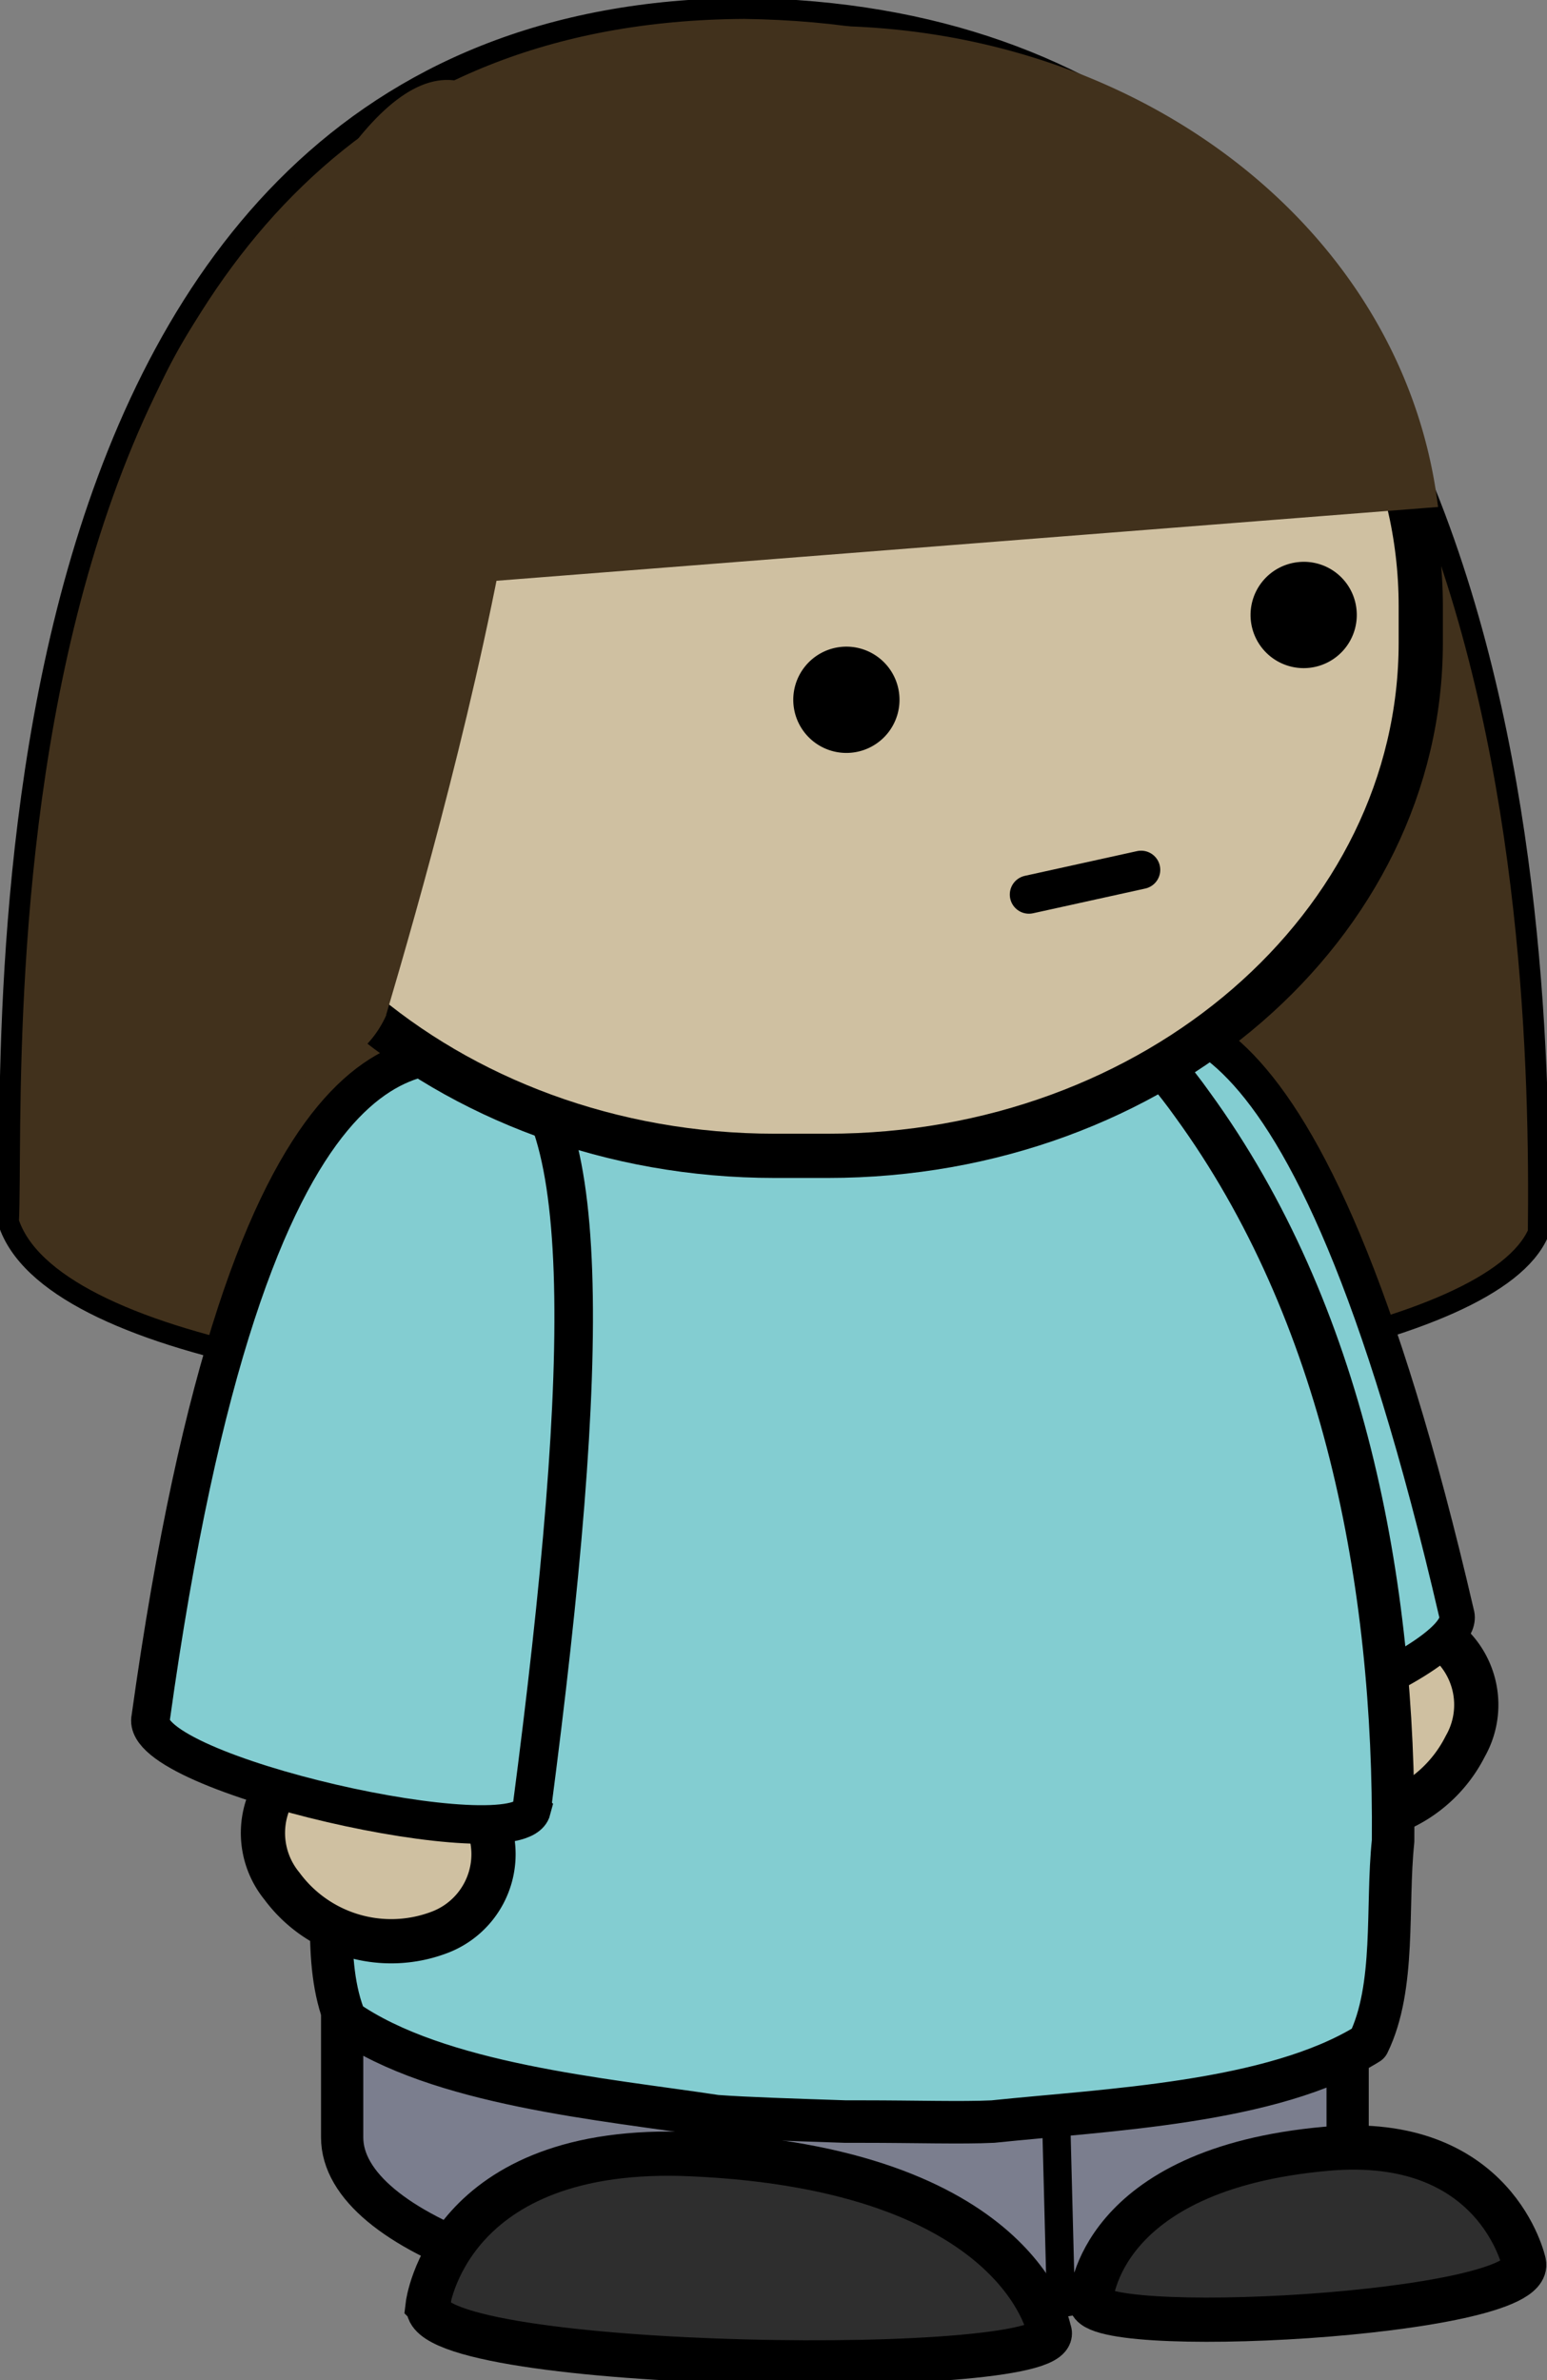 <svg id="svg5223" xmlns="http://www.w3.org/2000/svg" viewBox="0 0 62.62 96.29"><rect x="0" y="0" width="62.62" height="96.29" fill="#808080" stroke="none"/><defs><style>.cls-1,.cls-10,.cls-8{fill:#cfc0a1;}.cls-1,.cls-10,.cls-11,.cls-12,.cls-2,.cls-3,.cls-4,.cls-5,.cls-6,.cls-7,.cls-8,.cls-9{stroke:#000;}.cls-1,.cls-10,.cls-11,.cls-12,.cls-4,.cls-5,.cls-6,.cls-8{stroke-linecap:round;}.cls-1,.cls-11,.cls-12,.cls-4,.cls-5,.cls-6,.cls-8{stroke-linejoin:round;}.cls-1{stroke-width:1.79px;}.cls-13,.cls-2{fill:#41311c;}.cls-2{stroke-width:0.85px;}.cls-3,.cls-6,.cls-9{fill:#83cdd1;}.cls-3{stroke-width:1.43px;}.cls-4{fill:#7b7e8e;stroke-width:1.71px;}.cls-11,.cls-5{fill:#fff;}.cls-5{stroke-width:1.14px;}.cls-6{stroke-width:1.72px;}.cls-7{fill:#2e2e2e;}.cls-10,.cls-7{stroke-width:1.79px;}.cls-8{stroke-width:1.79px;}.cls-9{stroke-width:1.56px;}.cls-10{stroke-linejoin:bevel;}.cls-11{stroke-width:1.55px;}.cls-12{fill:none;stroke-width:1.39px;}</style></defs><title>girl-10</title><g id="layer1"><g id="g5494"><path id="path3954-8-5-3-0-1-4-1-0-3-16-1" class="cls-1" d="M59.31,70.65a5.51,5.51,0,0,1-6,2.92,3.39,3.39,0,0,1-2.25-5,5.51,5.51,0,0,1,6-2.91A3.38,3.38,0,0,1,59.31,70.65Z"/><path id="path3804-6" class="cls-2" d="M62.27,49.87C62.42,37,61.18.76,30.13.34-2,.51.65,43.19.34,49.43c3.31,10.25,58.25,9,61.93.44Z"/><path id="path4553-8-2-8-8-9-0-6-2-9" class="cls-3" d="M45.81,70.35c.68,1.82,13.81-3,13.15-5.07C52.77,38.6,46.72,40.94,44.4,41.46,41,44.13,42,53.34,45.81,70.35Z"/><path id="rect3252-6-7-2-7-1-6-3-5-6-7-4" class="cls-4" d="M33.85,67.84h.7c11,0,20,3.16,20,7.07V86.46c0,3.91-8.93,7.08-20,7.08h-.7c-11,0-20-3.17-20-7.07V74.91C13.88,71,22.82,67.84,33.85,67.84Z"/><path id="path3928-9-81-8-0-49-3-5-5-5-6" class="cls-5" d="M42.92,92.26l-.21-8.15"/><path id="path3932-5-3-3-6-1-5-5-0-2-8-4" class="cls-6" d="M36.13,37.2h-.52v0c-4.77.17-9.26,3.13-12.32,6.94C16.72,52.25,14,63.07,13.49,73.5c.09,2.68-.48,5.89.5,8.23,3.74,2.61,10.44,3.19,15,3.88,1.22.09,3.15.15,5.24.22h0l.65,0h.06c2.1,0,4,.06,5.25,0,4.59-.48,11.32-.74,15.2-3.16,1.12-2.3.72-5.52,1-8.19.09-10.45-2-21.38-8.12-29.79-2.84-4-7.16-7.13-11.91-7.52v0h-.19Z"/><path id="path4010-7-3-7-4-8-5-4-5-9-3-6" class="cls-7" d="M61.69,91.55s-1.11-5.24-8-4.62c-9.27.82-9.53,6.1-9.53,6.1C43.63,94.66,62.15,93.68,61.69,91.55Z"/><path id="path3954-8-5-7-3-4-8-9-1-79-80" class="cls-8" d="M11.41,76.3a5.5,5.5,0,0,0,6.42,1.86,3.38,3.38,0,0,0,1.38-5.29A5.51,5.51,0,0,0,12.79,71,3.39,3.39,0,0,0,11.41,76.3Z"/><path id="path4553-7-9-8-3-7-1-72-6" class="cls-9" d="M21.52,73.21C21,75.21,5.59,71.77,6.1,69.5c4-28.76,11.06-27,13.73-26.78,4.31.94,4.09,12.17,1.69,30.49Z"/><path id="rect4240-8-4-1-9-9-9" class="cls-10" d="M31.36,3.76h2.15c13.25,0,24,9.29,24,20.76V26c0,11.46-10.74,20.76-24,20.76H31.36c-13.25,0-24-9.3-24-20.76V24.52C7.38,13.05,18.11,3.76,31.36,3.76Z"/><path id="path4010-1-9-2-6-6-6-8-1-7-3-9-7" class="cls-7" d="M17.31,93.26S18.09,86.7,28,87.15c13.3.59,14.47,7.14,14.47,7.14,1,2-25.46,1.66-25.13-1Z"/><path id="path3831-2-0-3-22-0-7-8-3-6" class="cls-11" d="M41.65,36.19l4.54-1"/><g id="g456-8-2-1-1-8-2-4-3"><path id="path458-3-6-8-7-6-4-2-0" d="M36.4,28.1a2.15,2.15,0,1,1-2.34-1.93A2.15,2.15,0,0,1,36.4,28.1"/></g><g id="g456-1-7-8-4-8-6-5-5"><path id="path458-9-9-9-5-6-0-1-4" d="M54.91,24.67a2.15,2.15,0,1,1-2.35-1.93,2.14,2.14,0,0,1,2.35,1.93"/></g><path id="path4494-63-0-50-4-4" class="cls-12" d="M12.65,32.18a2,2,0,0,1-2.65-.4,2.31,2.31,0,0,1-.06-3.34,2.63,2.63,0,0,1,2-.57"/><path id="rect4240-2-7-3" class="cls-13" d="M28.59,1.32c-14,1.1-24.54,11.59-24,23.66a30.1,30.1,0,0,1,3.84-.57l49.78-3.9C56.78,8.64,44.8.05,30.91,1.14l-2.32.18Z"/><path id="path3804-6-6" class="cls-13" d="M15.63,41.06C18.31,32,25.46,6.48,19,3.41,12.16.66,4,30.87,2.64,35.23c-1.4,7.49,10.47,11.48,13,5.83Z"/></g></g></svg>